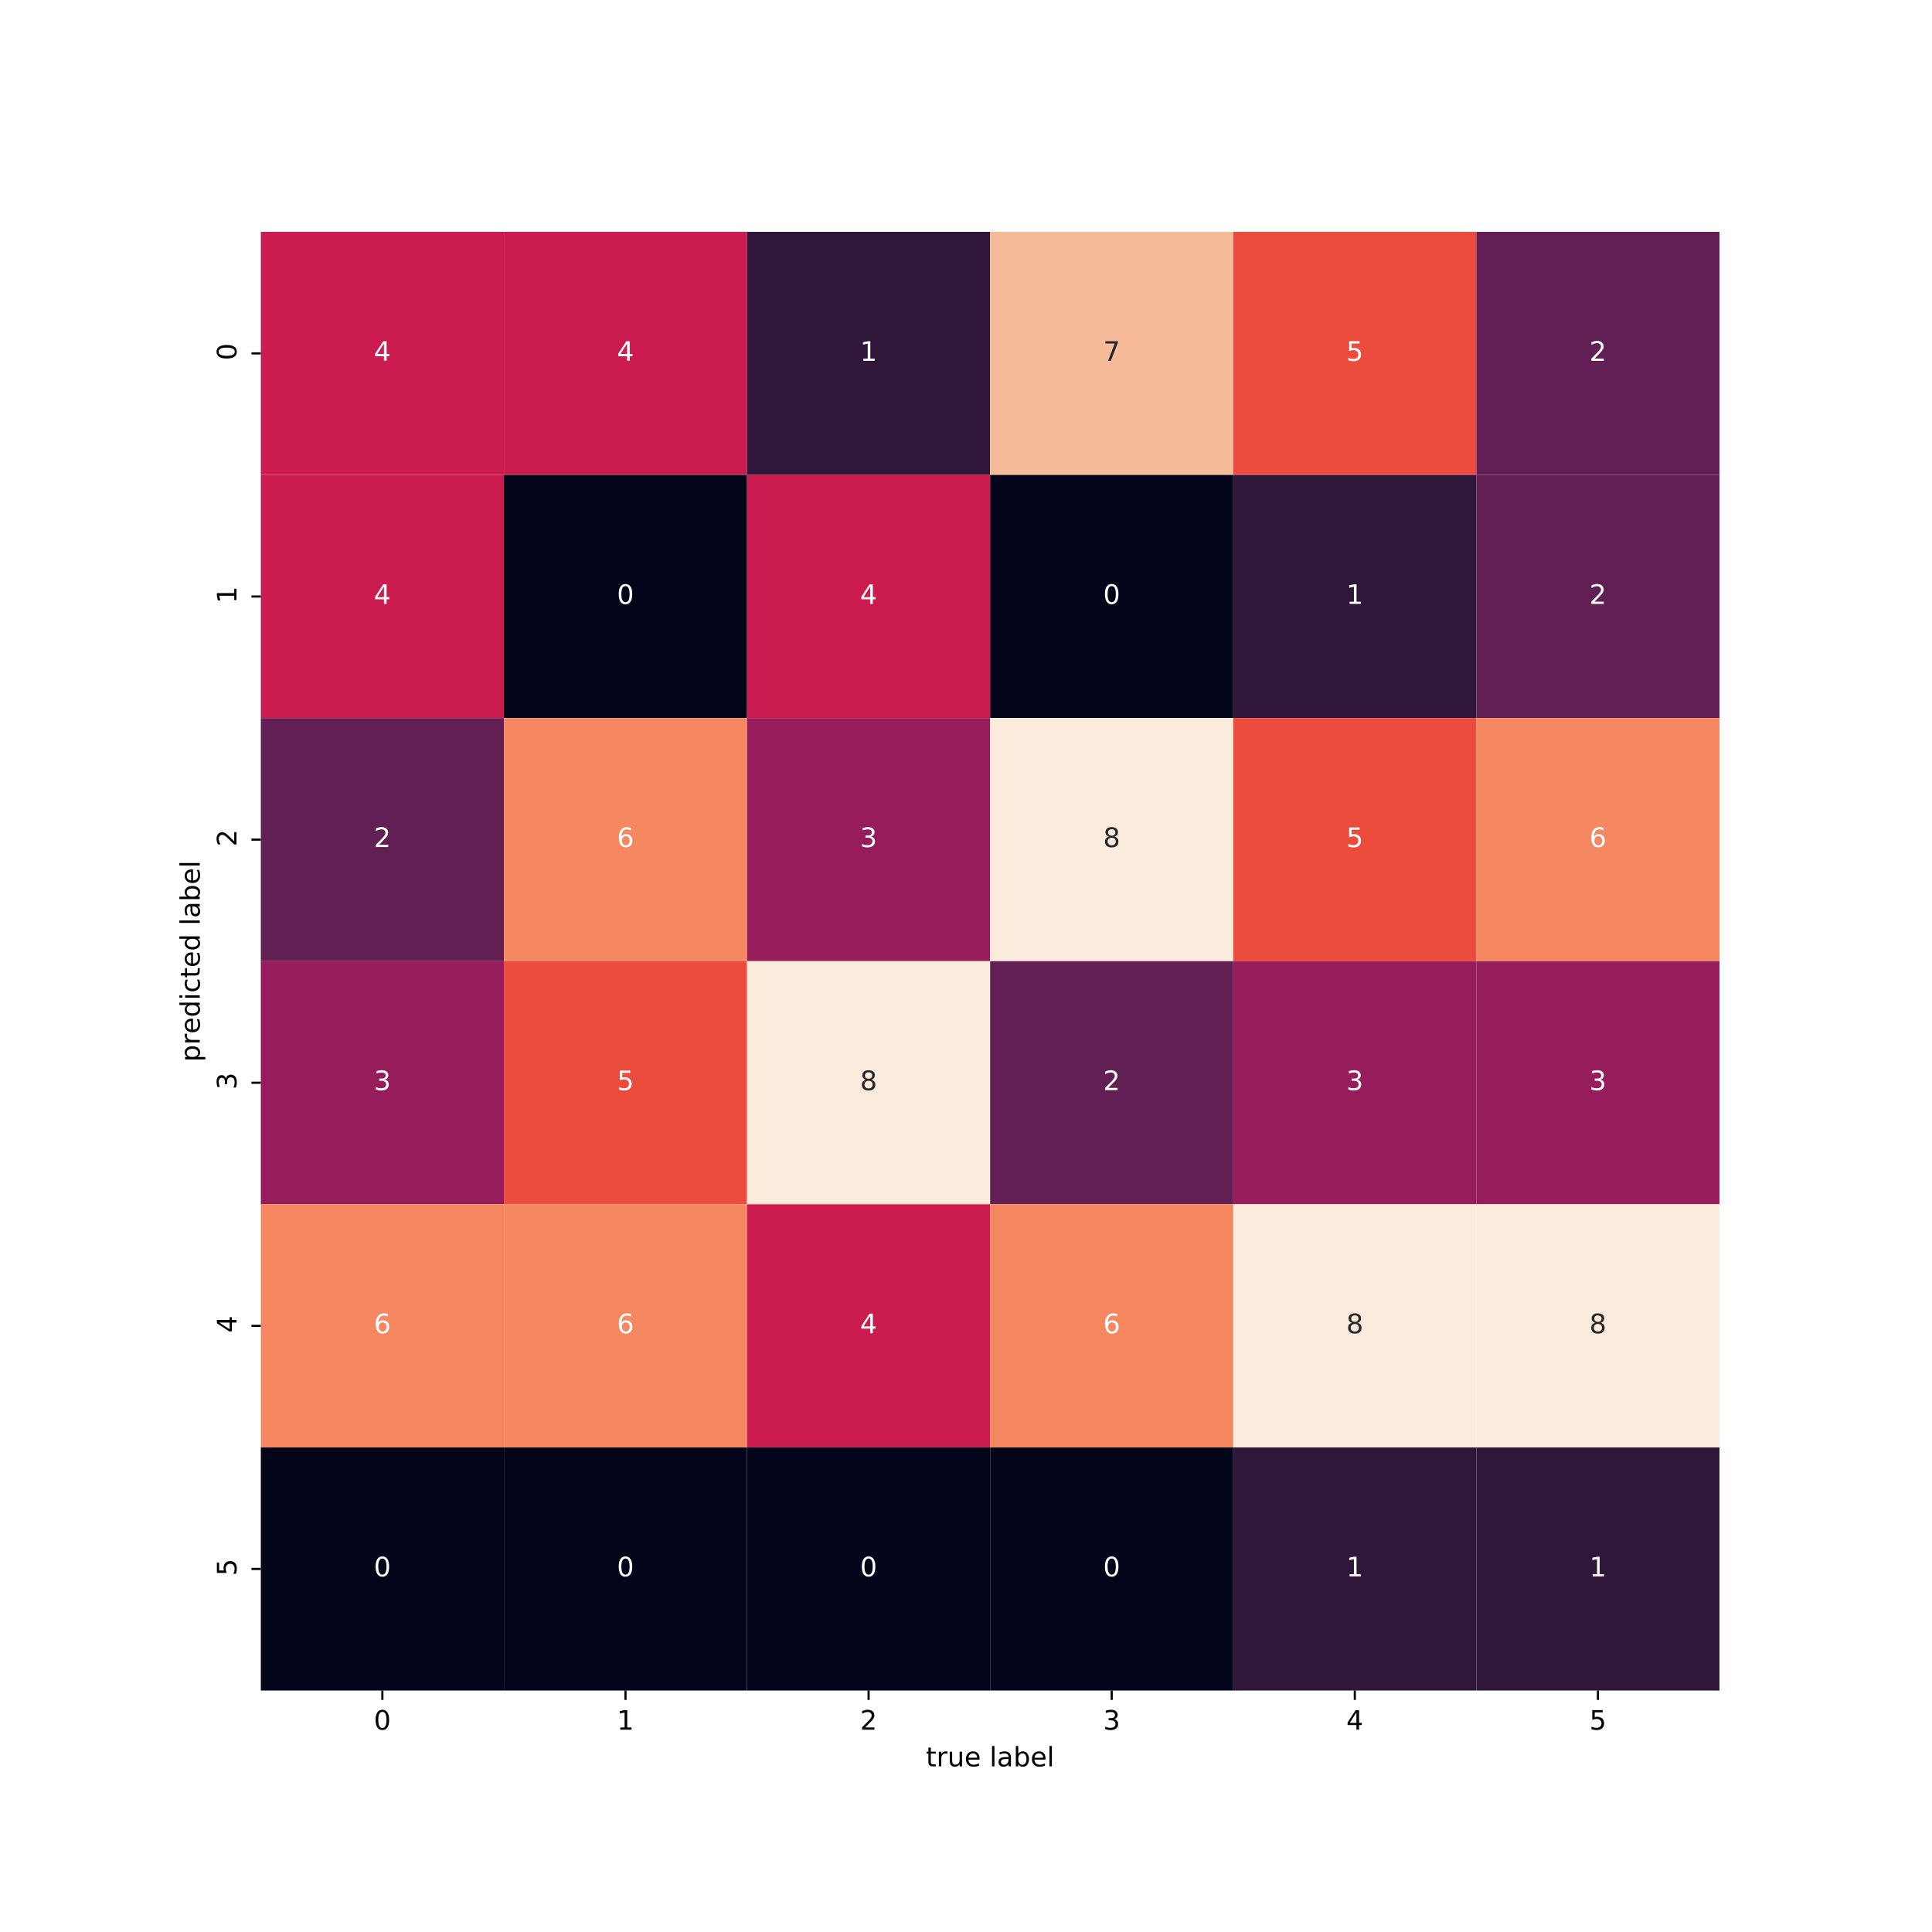 <?xml version="1.0" encoding="utf-8" standalone="no"?>
<!DOCTYPE svg PUBLIC "-//W3C//DTD SVG 1.1//EN"
  "http://www.w3.org/Graphics/SVG/1.1/DTD/svg11.dtd">
<!-- Created with matplotlib (https://matplotlib.org/) -->
<svg height="720pt" version="1.1" viewBox="0 0 720 720" width="720pt" xmlns="http://www.w3.org/2000/svg" xmlns:xlink="http://www.w3.org/1999/xlink">
 <defs>
  <style type="text/css">
*{stroke-linecap:butt;stroke-linejoin:round;}
  </style>
 </defs>
 <g id="figure_1">
  <g id="patch_1">
   <path d="M 0 720 
L 720 720 
L 720 0 
L 0 0 
z
" style="fill:#ffffff;"/>
  </g>
  <g id="axes_1">
   <g id="patch_2">
    <path d="M 97.2 630 
L 640.8 630 
L 640.8 86.4 
L 97.2 86.4 
z
" style="fill:#ffffff;"/>
   </g>
   <g id="QuadMesh_1">
    <path clip-path="url(#p545ae1a849)" d="M 97.2 86.4 
L 187.8 86.4 
L 187.8 177 
L 97.2 177 
L 97.2 86.4 
" style="fill:#cb1b4f;"/>
    <path clip-path="url(#p545ae1a849)" d="M 187.8 86.4 
L 278.4 86.4 
L 278.4 177 
L 187.8 177 
L 187.8 86.4 
" style="fill:#cb1b4f;"/>
    <path clip-path="url(#p545ae1a849)" d="M 278.4 86.4 
L 369 86.4 
L 369 177 
L 278.4 177 
L 278.4 86.4 
" style="fill:#30173a;"/>
    <path clip-path="url(#p545ae1a849)" d="M 369 86.4 
L 459.6 86.4 
L 459.6 177 
L 369 177 
L 369 86.4 
" style="fill:#f6bc99;"/>
    <path clip-path="url(#p545ae1a849)" d="M 459.6 86.4 
L 550.2 86.4 
L 550.2 177 
L 459.6 177 
L 459.6 86.4 
" style="fill:#ec4c3e;"/>
    <path clip-path="url(#p545ae1a849)" d="M 550.2 86.4 
L 640.8 86.4 
L 640.8 177 
L 550.2 177 
L 550.2 86.4 
" style="fill:#611f53;"/>
    <path clip-path="url(#p545ae1a849)" d="M 97.2 177 
L 187.8 177 
L 187.8 267.6 
L 97.2 267.6 
L 97.2 177 
" style="fill:#cb1b4f;"/>
    <path clip-path="url(#p545ae1a849)" d="M 187.8 177 
L 278.4 177 
L 278.4 267.6 
L 187.8 267.6 
L 187.8 177 
" style="fill:#03051a;"/>
    <path clip-path="url(#p545ae1a849)" d="M 278.4 177 
L 369 177 
L 369 267.6 
L 278.4 267.6 
L 278.4 177 
" style="fill:#cb1b4f;"/>
    <path clip-path="url(#p545ae1a849)" d="M 369 177 
L 459.6 177 
L 459.6 267.6 
L 369 267.6 
L 369 177 
" style="fill:#03051a;"/>
    <path clip-path="url(#p545ae1a849)" d="M 459.6 177 
L 550.2 177 
L 550.2 267.6 
L 459.6 267.6 
L 459.6 177 
" style="fill:#30173a;"/>
    <path clip-path="url(#p545ae1a849)" d="M 550.2 177 
L 640.8 177 
L 640.8 267.6 
L 550.2 267.6 
L 550.2 177 
" style="fill:#611f53;"/>
    <path clip-path="url(#p545ae1a849)" d="M 97.2 267.6 
L 187.8 267.6 
L 187.8 358.2 
L 97.2 358.2 
L 97.2 267.6 
" style="fill:#611f53;"/>
    <path clip-path="url(#p545ae1a849)" d="M 187.8 267.6 
L 278.4 267.6 
L 278.4 358.2 
L 187.8 358.2 
L 187.8 267.6 
" style="fill:#f58860;"/>
    <path clip-path="url(#p545ae1a849)" d="M 278.4 267.6 
L 369 267.6 
L 369 358.2 
L 278.4 358.2 
L 278.4 267.6 
" style="fill:#971c5b;"/>
    <path clip-path="url(#p545ae1a849)" d="M 369 267.6 
L 459.6 267.6 
L 459.6 358.2 
L 369 358.2 
L 369 267.6 
" style="fill:#faebdd;"/>
    <path clip-path="url(#p545ae1a849)" d="M 459.6 267.6 
L 550.2 267.6 
L 550.2 358.2 
L 459.6 358.2 
L 459.6 267.6 
" style="fill:#ec4c3e;"/>
    <path clip-path="url(#p545ae1a849)" d="M 550.2 267.6 
L 640.8 267.6 
L 640.8 358.2 
L 550.2 358.2 
L 550.2 267.6 
" style="fill:#f58860;"/>
    <path clip-path="url(#p545ae1a849)" d="M 97.2 358.2 
L 187.8 358.2 
L 187.8 448.8 
L 97.2 448.8 
L 97.2 358.2 
" style="fill:#971c5b;"/>
    <path clip-path="url(#p545ae1a849)" d="M 187.8 358.2 
L 278.4 358.2 
L 278.4 448.8 
L 187.8 448.8 
L 187.8 358.2 
" style="fill:#ec4c3e;"/>
    <path clip-path="url(#p545ae1a849)" d="M 278.4 358.2 
L 369 358.2 
L 369 448.8 
L 278.4 448.8 
L 278.4 358.2 
" style="fill:#faebdd;"/>
    <path clip-path="url(#p545ae1a849)" d="M 369 358.2 
L 459.6 358.2 
L 459.6 448.8 
L 369 448.8 
L 369 358.2 
" style="fill:#611f53;"/>
    <path clip-path="url(#p545ae1a849)" d="M 459.6 358.2 
L 550.2 358.2 
L 550.2 448.8 
L 459.6 448.8 
L 459.6 358.2 
" style="fill:#971c5b;"/>
    <path clip-path="url(#p545ae1a849)" d="M 550.2 358.2 
L 640.8 358.2 
L 640.8 448.8 
L 550.2 448.8 
L 550.2 358.2 
" style="fill:#971c5b;"/>
    <path clip-path="url(#p545ae1a849)" d="M 97.2 448.8 
L 187.8 448.8 
L 187.8 539.4 
L 97.2 539.4 
L 97.2 448.8 
" style="fill:#f58860;"/>
    <path clip-path="url(#p545ae1a849)" d="M 187.8 448.8 
L 278.4 448.8 
L 278.4 539.4 
L 187.8 539.4 
L 187.8 448.8 
" style="fill:#f58860;"/>
    <path clip-path="url(#p545ae1a849)" d="M 278.4 448.8 
L 369 448.8 
L 369 539.4 
L 278.4 539.4 
L 278.4 448.8 
" style="fill:#cb1b4f;"/>
    <path clip-path="url(#p545ae1a849)" d="M 369 448.8 
L 459.6 448.8 
L 459.6 539.4 
L 369 539.4 
L 369 448.8 
" style="fill:#f58860;"/>
    <path clip-path="url(#p545ae1a849)" d="M 459.6 448.8 
L 550.2 448.8 
L 550.2 539.4 
L 459.6 539.4 
L 459.6 448.8 
" style="fill:#faebdd;"/>
    <path clip-path="url(#p545ae1a849)" d="M 550.2 448.8 
L 640.8 448.8 
L 640.8 539.4 
L 550.2 539.4 
L 550.2 448.8 
" style="fill:#faebdd;"/>
    <path clip-path="url(#p545ae1a849)" d="M 97.2 539.4 
L 187.8 539.4 
L 187.8 630 
L 97.2 630 
L 97.2 539.4 
" style="fill:#03051a;"/>
    <path clip-path="url(#p545ae1a849)" d="M 187.8 539.4 
L 278.4 539.4 
L 278.4 630 
L 187.8 630 
L 187.8 539.4 
" style="fill:#03051a;"/>
    <path clip-path="url(#p545ae1a849)" d="M 278.4 539.4 
L 369 539.4 
L 369 630 
L 278.4 630 
L 278.4 539.4 
" style="fill:#03051a;"/>
    <path clip-path="url(#p545ae1a849)" d="M 369 539.4 
L 459.6 539.4 
L 459.6 630 
L 369 630 
L 369 539.4 
" style="fill:#03051a;"/>
    <path clip-path="url(#p545ae1a849)" d="M 459.6 539.4 
L 550.2 539.4 
L 550.2 630 
L 459.6 630 
L 459.6 539.4 
" style="fill:#30173a;"/>
    <path clip-path="url(#p545ae1a849)" d="M 550.2 539.4 
L 640.8 539.4 
L 640.8 630 
L 550.2 630 
L 550.2 539.4 
" style="fill:#30173a;"/>
   </g>
   <g id="matplotlib.axis_1">
    <g id="xtick_1">
     <g id="line2d_1">
      <defs>
       <path d="M 0 0 
L 0 3.5 
" id="m571c3578f9" style="stroke:#000000;stroke-width:0.8;"/>
      </defs>
      <g>
       <use style="stroke:#000000;stroke-width:0.8;" x="142.5" xlink:href="#m571c3578f9" y="630"/>
      </g>
     </g>
     <g id="text_1">
      <!-- 0 -->
      <defs>
       <path d="M 31.781 66.406 
Q 24.172 66.406 20.328 58.906 
Q 16.5 51.422 16.5 36.375 
Q 16.5 21.391 20.328 13.891 
Q 24.172 6.391 31.781 6.391 
Q 39.453 6.391 43.281 13.891 
Q 47.125 21.391 47.125 36.375 
Q 47.125 51.422 43.281 58.906 
Q 39.453 66.406 31.781 66.406 
z
M 31.781 74.219 
Q 44.047 74.219 50.516 64.516 
Q 56.984 54.828 56.984 36.375 
Q 56.984 17.969 50.516 8.266 
Q 44.047 -1.422 31.781 -1.422 
Q 19.531 -1.422 13.062 8.266 
Q 6.594 17.969 6.594 36.375 
Q 6.594 54.828 13.062 64.516 
Q 19.531 74.219 31.781 74.219 
z
" id="DejaVuSans-48"/>
      </defs>
      <g transform="translate(139.319 644.598)scale(0.1 -0.1)">
       <use xlink:href="#DejaVuSans-48"/>
      </g>
     </g>
    </g>
    <g id="xtick_2">
     <g id="line2d_2">
      <g>
       <use style="stroke:#000000;stroke-width:0.8;" x="233.1" xlink:href="#m571c3578f9" y="630"/>
      </g>
     </g>
     <g id="text_2">
      <!-- 1 -->
      <defs>
       <path d="M 12.406 8.297 
L 28.516 8.297 
L 28.516 63.922 
L 10.984 60.406 
L 10.984 69.391 
L 28.422 72.906 
L 38.281 72.906 
L 38.281 8.297 
L 54.391 8.297 
L 54.391 0 
L 12.406 0 
z
" id="DejaVuSans-49"/>
      </defs>
      <g transform="translate(229.919 644.598)scale(0.1 -0.1)">
       <use xlink:href="#DejaVuSans-49"/>
      </g>
     </g>
    </g>
    <g id="xtick_3">
     <g id="line2d_3">
      <g>
       <use style="stroke:#000000;stroke-width:0.8;" x="323.7" xlink:href="#m571c3578f9" y="630"/>
      </g>
     </g>
     <g id="text_3">
      <!-- 2 -->
      <defs>
       <path d="M 19.188 8.297 
L 53.609 8.297 
L 53.609 0 
L 7.328 0 
L 7.328 8.297 
Q 12.938 14.109 22.625 23.891 
Q 32.328 33.688 34.812 36.531 
Q 39.547 41.844 41.422 45.531 
Q 43.312 49.219 43.312 52.781 
Q 43.312 58.594 39.234 62.25 
Q 35.156 65.922 28.609 65.922 
Q 23.969 65.922 18.812 64.312 
Q 13.672 62.703 7.812 59.422 
L 7.812 69.391 
Q 13.766 71.781 18.938 73 
Q 24.125 74.219 28.422 74.219 
Q 39.75 74.219 46.484 68.547 
Q 53.219 62.891 53.219 53.422 
Q 53.219 48.922 51.531 44.891 
Q 49.859 40.875 45.406 35.406 
Q 44.188 33.984 37.641 27.219 
Q 31.109 20.453 19.188 8.297 
z
" id="DejaVuSans-50"/>
      </defs>
      <g transform="translate(320.519 644.598)scale(0.1 -0.1)">
       <use xlink:href="#DejaVuSans-50"/>
      </g>
     </g>
    </g>
    <g id="xtick_4">
     <g id="line2d_4">
      <g>
       <use style="stroke:#000000;stroke-width:0.8;" x="414.3" xlink:href="#m571c3578f9" y="630"/>
      </g>
     </g>
     <g id="text_4">
      <!-- 3 -->
      <defs>
       <path d="M 40.578 39.312 
Q 47.656 37.797 51.625 33 
Q 55.609 28.219 55.609 21.188 
Q 55.609 10.406 48.188 4.484 
Q 40.766 -1.422 27.094 -1.422 
Q 22.516 -1.422 17.656 -0.516 
Q 12.797 0.391 7.625 2.203 
L 7.625 11.719 
Q 11.719 9.328 16.594 8.109 
Q 21.484 6.891 26.812 6.891 
Q 36.078 6.891 40.938 10.547 
Q 45.797 14.203 45.797 21.188 
Q 45.797 27.641 41.281 31.266 
Q 36.766 34.906 28.719 34.906 
L 20.219 34.906 
L 20.219 43.016 
L 29.109 43.016 
Q 36.375 43.016 40.234 45.922 
Q 44.094 48.828 44.094 54.297 
Q 44.094 59.906 40.109 62.906 
Q 36.141 65.922 28.719 65.922 
Q 24.656 65.922 20.016 65.031 
Q 15.375 64.156 9.812 62.312 
L 9.812 71.094 
Q 15.438 72.656 20.344 73.438 
Q 25.25 74.219 29.594 74.219 
Q 40.828 74.219 47.359 69.109 
Q 53.906 64.016 53.906 55.328 
Q 53.906 49.266 50.438 45.094 
Q 46.969 40.922 40.578 39.312 
z
" id="DejaVuSans-51"/>
      </defs>
      <g transform="translate(411.119 644.598)scale(0.1 -0.1)">
       <use xlink:href="#DejaVuSans-51"/>
      </g>
     </g>
    </g>
    <g id="xtick_5">
     <g id="line2d_5">
      <g>
       <use style="stroke:#000000;stroke-width:0.8;" x="504.9" xlink:href="#m571c3578f9" y="630"/>
      </g>
     </g>
     <g id="text_5">
      <!-- 4 -->
      <defs>
       <path d="M 37.797 64.312 
L 12.891 25.391 
L 37.797 25.391 
z
M 35.203 72.906 
L 47.609 72.906 
L 47.609 25.391 
L 58.016 25.391 
L 58.016 17.188 
L 47.609 17.188 
L 47.609 0 
L 37.797 0 
L 37.797 17.188 
L 4.891 17.188 
L 4.891 26.703 
z
" id="DejaVuSans-52"/>
      </defs>
      <g transform="translate(501.719 644.598)scale(0.1 -0.1)">
       <use xlink:href="#DejaVuSans-52"/>
      </g>
     </g>
    </g>
    <g id="xtick_6">
     <g id="line2d_6">
      <g>
       <use style="stroke:#000000;stroke-width:0.8;" x="595.5" xlink:href="#m571c3578f9" y="630"/>
      </g>
     </g>
     <g id="text_6">
      <!-- 5 -->
      <defs>
       <path d="M 10.797 72.906 
L 49.516 72.906 
L 49.516 64.594 
L 19.828 64.594 
L 19.828 46.734 
Q 21.969 47.469 24.109 47.828 
Q 26.266 48.188 28.422 48.188 
Q 40.625 48.188 47.75 41.5 
Q 54.891 34.812 54.891 23.391 
Q 54.891 11.625 47.562 5.094 
Q 40.234 -1.422 26.906 -1.422 
Q 22.312 -1.422 17.547 -0.641 
Q 12.797 0.141 7.719 1.703 
L 7.719 11.625 
Q 12.109 9.234 16.797 8.062 
Q 21.484 6.891 26.703 6.891 
Q 35.156 6.891 40.078 11.328 
Q 45.016 15.766 45.016 23.391 
Q 45.016 31 40.078 35.438 
Q 35.156 39.891 26.703 39.891 
Q 22.75 39.891 18.812 39.016 
Q 14.891 38.141 10.797 36.281 
z
" id="DejaVuSans-53"/>
      </defs>
      <g transform="translate(592.319 644.598)scale(0.1 -0.1)">
       <use xlink:href="#DejaVuSans-53"/>
      </g>
     </g>
    </g>
    <g id="text_7">
     <!-- true label -->
     <defs>
      <path d="M 18.312 70.219 
L 18.312 54.688 
L 36.812 54.688 
L 36.812 47.703 
L 18.312 47.703 
L 18.312 18.016 
Q 18.312 11.328 20.141 9.422 
Q 21.969 7.516 27.594 7.516 
L 36.812 7.516 
L 36.812 0 
L 27.594 0 
Q 17.188 0 13.234 3.875 
Q 9.281 7.766 9.281 18.016 
L 9.281 47.703 
L 2.688 47.703 
L 2.688 54.688 
L 9.281 54.688 
L 9.281 70.219 
z
" id="DejaVuSans-116"/>
      <path d="M 41.109 46.297 
Q 39.594 47.172 37.812 47.578 
Q 36.031 48 33.891 48 
Q 26.266 48 22.188 43.047 
Q 18.109 38.094 18.109 28.812 
L 18.109 0 
L 9.078 0 
L 9.078 54.688 
L 18.109 54.688 
L 18.109 46.188 
Q 20.953 51.172 25.484 53.578 
Q 30.031 56 36.531 56 
Q 37.453 56 38.578 55.875 
Q 39.703 55.766 41.062 55.516 
z
" id="DejaVuSans-114"/>
      <path d="M 8.5 21.578 
L 8.5 54.688 
L 17.484 54.688 
L 17.484 21.922 
Q 17.484 14.156 20.5 10.266 
Q 23.531 6.391 29.594 6.391 
Q 36.859 6.391 41.078 11.031 
Q 45.312 15.672 45.312 23.688 
L 45.312 54.688 
L 54.297 54.688 
L 54.297 0 
L 45.312 0 
L 45.312 8.406 
Q 42.047 3.422 37.719 1 
Q 33.406 -1.422 27.688 -1.422 
Q 18.266 -1.422 13.375 4.438 
Q 8.5 10.297 8.5 21.578 
z
M 31.109 56 
z
" id="DejaVuSans-117"/>
      <path d="M 56.203 29.594 
L 56.203 25.203 
L 14.891 25.203 
Q 15.484 15.922 20.484 11.062 
Q 25.484 6.203 34.422 6.203 
Q 39.594 6.203 44.453 7.469 
Q 49.312 8.734 54.109 11.281 
L 54.109 2.781 
Q 49.266 0.734 44.188 -0.344 
Q 39.109 -1.422 33.891 -1.422 
Q 20.797 -1.422 13.156 6.188 
Q 5.516 13.812 5.516 26.812 
Q 5.516 40.234 12.766 48.109 
Q 20.016 56 32.328 56 
Q 43.359 56 49.781 48.891 
Q 56.203 41.797 56.203 29.594 
z
M 47.219 32.234 
Q 47.125 39.594 43.094 43.984 
Q 39.062 48.391 32.422 48.391 
Q 24.906 48.391 20.391 44.141 
Q 15.875 39.891 15.188 32.172 
z
" id="DejaVuSans-101"/>
      <path id="DejaVuSans-32"/>
      <path d="M 9.422 75.984 
L 18.406 75.984 
L 18.406 0 
L 9.422 0 
z
" id="DejaVuSans-108"/>
      <path d="M 34.281 27.484 
Q 23.391 27.484 19.188 25 
Q 14.984 22.516 14.984 16.5 
Q 14.984 11.719 18.141 8.906 
Q 21.297 6.109 26.703 6.109 
Q 34.188 6.109 38.703 11.406 
Q 43.219 16.703 43.219 25.484 
L 43.219 27.484 
z
M 52.203 31.203 
L 52.203 0 
L 43.219 0 
L 43.219 8.297 
Q 40.141 3.328 35.547 0.953 
Q 30.953 -1.422 24.312 -1.422 
Q 15.922 -1.422 10.953 3.297 
Q 6 8.016 6 15.922 
Q 6 25.141 12.172 29.828 
Q 18.359 34.516 30.609 34.516 
L 43.219 34.516 
L 43.219 35.406 
Q 43.219 41.609 39.141 45 
Q 35.062 48.391 27.688 48.391 
Q 23 48.391 18.547 47.266 
Q 14.109 46.141 10.016 43.891 
L 10.016 52.203 
Q 14.938 54.109 19.578 55.047 
Q 24.219 56 28.609 56 
Q 40.484 56 46.344 49.844 
Q 52.203 43.703 52.203 31.203 
z
" id="DejaVuSans-97"/>
      <path d="M 48.688 27.297 
Q 48.688 37.203 44.609 42.844 
Q 40.531 48.484 33.406 48.484 
Q 26.266 48.484 22.188 42.844 
Q 18.109 37.203 18.109 27.297 
Q 18.109 17.391 22.188 11.75 
Q 26.266 6.109 33.406 6.109 
Q 40.531 6.109 44.609 11.75 
Q 48.688 17.391 48.688 27.297 
z
M 18.109 46.391 
Q 20.953 51.266 25.266 53.625 
Q 29.594 56 35.594 56 
Q 45.562 56 51.781 48.094 
Q 58.016 40.188 58.016 27.297 
Q 58.016 14.406 51.781 6.484 
Q 45.562 -1.422 35.594 -1.422 
Q 29.594 -1.422 25.266 0.953 
Q 20.953 3.328 18.109 8.203 
L 18.109 0 
L 9.078 0 
L 9.078 75.984 
L 18.109 75.984 
z
" id="DejaVuSans-98"/>
     </defs>
     <g transform="translate(345.057 658.277)scale(0.1 -0.1)">
      <use xlink:href="#DejaVuSans-116"/>
      <use x="39.209" xlink:href="#DejaVuSans-114"/>
      <use x="80.322" xlink:href="#DejaVuSans-117"/>
      <use x="143.701" xlink:href="#DejaVuSans-101"/>
      <use x="205.225" xlink:href="#DejaVuSans-32"/>
      <use x="237.012" xlink:href="#DejaVuSans-108"/>
      <use x="264.795" xlink:href="#DejaVuSans-97"/>
      <use x="326.074" xlink:href="#DejaVuSans-98"/>
      <use x="389.551" xlink:href="#DejaVuSans-101"/>
      <use x="451.074" xlink:href="#DejaVuSans-108"/>
     </g>
    </g>
   </g>
   <g id="matplotlib.axis_2">
    <g id="ytick_1">
     <g id="line2d_7">
      <defs>
       <path d="M 0 0 
L -3.5 0 
" id="m1ae96e5fc4" style="stroke:#000000;stroke-width:0.8;"/>
      </defs>
      <g>
       <use style="stroke:#000000;stroke-width:0.8;" x="97.2" xlink:href="#m1ae96e5fc4" y="131.7"/>
      </g>
     </g>
     <g id="text_8">
      <!-- 0 -->
      <g transform="translate(88.12 134.263)rotate(-90)scale(0.1 -0.1)">
       <use xlink:href="#DejaVuSans-48"/>
      </g>
     </g>
    </g>
    <g id="ytick_2">
     <g id="line2d_8">
      <g>
       <use style="stroke:#000000;stroke-width:0.8;" x="97.2" xlink:href="#m1ae96e5fc4" y="222.3"/>
      </g>
     </g>
     <g id="text_9">
      <!-- 1 -->
      <g transform="translate(88.12 224.863)rotate(-90)scale(0.1 -0.1)">
       <use xlink:href="#DejaVuSans-49"/>
      </g>
     </g>
    </g>
    <g id="ytick_3">
     <g id="line2d_9">
      <g>
       <use style="stroke:#000000;stroke-width:0.8;" x="97.2" xlink:href="#m1ae96e5fc4" y="312.9"/>
      </g>
     </g>
     <g id="text_10">
      <!-- 2 -->
      <g transform="translate(88.12 315.463)rotate(-90)scale(0.1 -0.1)">
       <use xlink:href="#DejaVuSans-50"/>
      </g>
     </g>
    </g>
    <g id="ytick_4">
     <g id="line2d_10">
      <g>
       <use style="stroke:#000000;stroke-width:0.8;" x="97.2" xlink:href="#m1ae96e5fc4" y="403.5"/>
      </g>
     </g>
     <g id="text_11">
      <!-- 3 -->
      <g transform="translate(88.12 406.063)rotate(-90)scale(0.1 -0.1)">
       <use xlink:href="#DejaVuSans-51"/>
      </g>
     </g>
    </g>
    <g id="ytick_5">
     <g id="line2d_11">
      <g>
       <use style="stroke:#000000;stroke-width:0.8;" x="97.2" xlink:href="#m1ae96e5fc4" y="494.1"/>
      </g>
     </g>
     <g id="text_12">
      <!-- 4 -->
      <g transform="translate(88.12 496.663)rotate(-90)scale(0.1 -0.1)">
       <use xlink:href="#DejaVuSans-52"/>
      </g>
     </g>
    </g>
    <g id="ytick_6">
     <g id="line2d_12">
      <g>
       <use style="stroke:#000000;stroke-width:0.8;" x="97.2" xlink:href="#m1ae96e5fc4" y="584.7"/>
      </g>
     </g>
     <g id="text_13">
      <!-- 5 -->
      <g transform="translate(88.12 587.263)rotate(-90)scale(0.1 -0.1)">
       <use xlink:href="#DejaVuSans-53"/>
      </g>
     </g>
    </g>
    <g id="text_14">
     <!-- predicted label -->
     <defs>
      <path d="M 18.109 8.203 
L 18.109 -20.797 
L 9.078 -20.797 
L 9.078 54.688 
L 18.109 54.688 
L 18.109 46.391 
Q 20.953 51.266 25.266 53.625 
Q 29.594 56 35.594 56 
Q 45.562 56 51.781 48.094 
Q 58.016 40.188 58.016 27.297 
Q 58.016 14.406 51.781 6.484 
Q 45.562 -1.422 35.594 -1.422 
Q 29.594 -1.422 25.266 0.953 
Q 20.953 3.328 18.109 8.203 
z
M 48.688 27.297 
Q 48.688 37.203 44.609 42.844 
Q 40.531 48.484 33.406 48.484 
Q 26.266 48.484 22.188 42.844 
Q 18.109 37.203 18.109 27.297 
Q 18.109 17.391 22.188 11.75 
Q 26.266 6.109 33.406 6.109 
Q 40.531 6.109 44.609 11.75 
Q 48.688 17.391 48.688 27.297 
z
" id="DejaVuSans-112"/>
      <path d="M 45.406 46.391 
L 45.406 75.984 
L 54.391 75.984 
L 54.391 0 
L 45.406 0 
L 45.406 8.203 
Q 42.578 3.328 38.25 0.953 
Q 33.938 -1.422 27.875 -1.422 
Q 17.969 -1.422 11.734 6.484 
Q 5.516 14.406 5.516 27.297 
Q 5.516 40.188 11.734 48.094 
Q 17.969 56 27.875 56 
Q 33.938 56 38.25 53.625 
Q 42.578 51.266 45.406 46.391 
z
M 14.797 27.297 
Q 14.797 17.391 18.875 11.75 
Q 22.953 6.109 30.078 6.109 
Q 37.203 6.109 41.297 11.75 
Q 45.406 17.391 45.406 27.297 
Q 45.406 37.203 41.297 42.844 
Q 37.203 48.484 30.078 48.484 
Q 22.953 48.484 18.875 42.844 
Q 14.797 37.203 14.797 27.297 
z
" id="DejaVuSans-100"/>
      <path d="M 9.422 54.688 
L 18.406 54.688 
L 18.406 0 
L 9.422 0 
z
M 9.422 75.984 
L 18.406 75.984 
L 18.406 64.594 
L 9.422 64.594 
z
" id="DejaVuSans-105"/>
      <path d="M 48.781 52.594 
L 48.781 44.188 
Q 44.969 46.297 41.141 47.344 
Q 37.312 48.391 33.406 48.391 
Q 24.656 48.391 19.812 42.844 
Q 14.984 37.312 14.984 27.297 
Q 14.984 17.281 19.812 11.734 
Q 24.656 6.203 33.406 6.203 
Q 37.312 6.203 41.141 7.25 
Q 44.969 8.297 48.781 10.406 
L 48.781 2.094 
Q 45.016 0.344 40.984 -0.531 
Q 36.969 -1.422 32.422 -1.422 
Q 20.062 -1.422 12.781 6.344 
Q 5.516 14.109 5.516 27.297 
Q 5.516 40.672 12.859 48.328 
Q 20.219 56 33.016 56 
Q 37.156 56 41.109 55.141 
Q 45.062 54.297 48.781 52.594 
z
" id="DejaVuSans-99"/>
     </defs>
     <g transform="translate(74.442 395.71)rotate(-90)scale(0.1 -0.1)">
      <use xlink:href="#DejaVuSans-112"/>
      <use x="63.477" xlink:href="#DejaVuSans-114"/>
      <use x="104.559" xlink:href="#DejaVuSans-101"/>
      <use x="166.082" xlink:href="#DejaVuSans-100"/>
      <use x="229.559" xlink:href="#DejaVuSans-105"/>
      <use x="257.342" xlink:href="#DejaVuSans-99"/>
      <use x="312.322" xlink:href="#DejaVuSans-116"/>
      <use x="351.531" xlink:href="#DejaVuSans-101"/>
      <use x="413.055" xlink:href="#DejaVuSans-100"/>
      <use x="476.531" xlink:href="#DejaVuSans-32"/>
      <use x="508.318" xlink:href="#DejaVuSans-108"/>
      <use x="536.102" xlink:href="#DejaVuSans-97"/>
      <use x="597.381" xlink:href="#DejaVuSans-98"/>
      <use x="660.857" xlink:href="#DejaVuSans-101"/>
      <use x="722.381" xlink:href="#DejaVuSans-108"/>
     </g>
    </g>
   </g>
   <g id="text_15">
    <!-- 4 -->
    <g style="fill:#ffffff;" transform="translate(139.319 134.459)scale(0.1 -0.1)">
     <use xlink:href="#DejaVuSans-52"/>
    </g>
   </g>
   <g id="text_16">
    <!-- 4 -->
    <g style="fill:#ffffff;" transform="translate(229.919 134.459)scale(0.1 -0.1)">
     <use xlink:href="#DejaVuSans-52"/>
    </g>
   </g>
   <g id="text_17">
    <!-- 1 -->
    <g style="fill:#ffffff;" transform="translate(320.519 134.459)scale(0.1 -0.1)">
     <use xlink:href="#DejaVuSans-49"/>
    </g>
   </g>
   <g id="text_18">
    <!-- 7 -->
    <defs>
     <path d="M 8.203 72.906 
L 55.078 72.906 
L 55.078 68.703 
L 28.609 0 
L 18.312 0 
L 43.219 64.594 
L 8.203 64.594 
z
" id="DejaVuSans-55"/>
    </defs>
    <g style="fill:#262626;" transform="translate(411.119 134.459)scale(0.1 -0.1)">
     <use xlink:href="#DejaVuSans-55"/>
    </g>
   </g>
   <g id="text_19">
    <!-- 5 -->
    <g style="fill:#ffffff;" transform="translate(501.719 134.459)scale(0.1 -0.1)">
     <use xlink:href="#DejaVuSans-53"/>
    </g>
   </g>
   <g id="text_20">
    <!-- 2 -->
    <g style="fill:#ffffff;" transform="translate(592.319 134.459)scale(0.1 -0.1)">
     <use xlink:href="#DejaVuSans-50"/>
    </g>
   </g>
   <g id="text_21">
    <!-- 4 -->
    <g style="fill:#ffffff;" transform="translate(139.319 225.059)scale(0.1 -0.1)">
     <use xlink:href="#DejaVuSans-52"/>
    </g>
   </g>
   <g id="text_22">
    <!-- 0 -->
    <g style="fill:#ffffff;" transform="translate(229.919 225.059)scale(0.1 -0.1)">
     <use xlink:href="#DejaVuSans-48"/>
    </g>
   </g>
   <g id="text_23">
    <!-- 4 -->
    <g style="fill:#ffffff;" transform="translate(320.519 225.059)scale(0.1 -0.1)">
     <use xlink:href="#DejaVuSans-52"/>
    </g>
   </g>
   <g id="text_24">
    <!-- 0 -->
    <g style="fill:#ffffff;" transform="translate(411.119 225.059)scale(0.1 -0.1)">
     <use xlink:href="#DejaVuSans-48"/>
    </g>
   </g>
   <g id="text_25">
    <!-- 1 -->
    <g style="fill:#ffffff;" transform="translate(501.719 225.059)scale(0.1 -0.1)">
     <use xlink:href="#DejaVuSans-49"/>
    </g>
   </g>
   <g id="text_26">
    <!-- 2 -->
    <g style="fill:#ffffff;" transform="translate(592.319 225.059)scale(0.1 -0.1)">
     <use xlink:href="#DejaVuSans-50"/>
    </g>
   </g>
   <g id="text_27">
    <!-- 2 -->
    <g style="fill:#ffffff;" transform="translate(139.319 315.659)scale(0.1 -0.1)">
     <use xlink:href="#DejaVuSans-50"/>
    </g>
   </g>
   <g id="text_28">
    <!-- 6 -->
    <defs>
     <path d="M 33.016 40.375 
Q 26.375 40.375 22.484 35.828 
Q 18.609 31.297 18.609 23.391 
Q 18.609 15.531 22.484 10.953 
Q 26.375 6.391 33.016 6.391 
Q 39.656 6.391 43.531 10.953 
Q 47.406 15.531 47.406 23.391 
Q 47.406 31.297 43.531 35.828 
Q 39.656 40.375 33.016 40.375 
z
M 52.594 71.297 
L 52.594 62.312 
Q 48.875 64.062 45.094 64.984 
Q 41.312 65.922 37.594 65.922 
Q 27.828 65.922 22.672 59.328 
Q 17.531 52.734 16.797 39.406 
Q 19.672 43.656 24.016 45.922 
Q 28.375 48.188 33.594 48.188 
Q 44.578 48.188 50.953 41.516 
Q 57.328 34.859 57.328 23.391 
Q 57.328 12.156 50.688 5.359 
Q 44.047 -1.422 33.016 -1.422 
Q 20.359 -1.422 13.672 8.266 
Q 6.984 17.969 6.984 36.375 
Q 6.984 53.656 15.188 63.938 
Q 23.391 74.219 37.203 74.219 
Q 40.922 74.219 44.703 73.484 
Q 48.484 72.75 52.594 71.297 
z
" id="DejaVuSans-54"/>
    </defs>
    <g style="fill:#ffffff;" transform="translate(229.919 315.659)scale(0.1 -0.1)">
     <use xlink:href="#DejaVuSans-54"/>
    </g>
   </g>
   <g id="text_29">
    <!-- 3 -->
    <g style="fill:#ffffff;" transform="translate(320.519 315.659)scale(0.1 -0.1)">
     <use xlink:href="#DejaVuSans-51"/>
    </g>
   </g>
   <g id="text_30">
    <!-- 8 -->
    <defs>
     <path d="M 31.781 34.625 
Q 24.75 34.625 20.719 30.859 
Q 16.703 27.094 16.703 20.516 
Q 16.703 13.922 20.719 10.156 
Q 24.75 6.391 31.781 6.391 
Q 38.812 6.391 42.859 10.172 
Q 46.922 13.969 46.922 20.516 
Q 46.922 27.094 42.891 30.859 
Q 38.875 34.625 31.781 34.625 
z
M 21.922 38.812 
Q 15.578 40.375 12.031 44.719 
Q 8.5 49.078 8.5 55.328 
Q 8.5 64.062 14.719 69.141 
Q 20.953 74.219 31.781 74.219 
Q 42.672 74.219 48.875 69.141 
Q 55.078 64.062 55.078 55.328 
Q 55.078 49.078 51.531 44.719 
Q 48 40.375 41.703 38.812 
Q 48.828 37.156 52.797 32.312 
Q 56.781 27.484 56.781 20.516 
Q 56.781 9.906 50.312 4.234 
Q 43.844 -1.422 31.781 -1.422 
Q 19.734 -1.422 13.25 4.234 
Q 6.781 9.906 6.781 20.516 
Q 6.781 27.484 10.781 32.312 
Q 14.797 37.156 21.922 38.812 
z
M 18.312 54.391 
Q 18.312 48.734 21.844 45.562 
Q 25.391 42.391 31.781 42.391 
Q 38.141 42.391 41.719 45.562 
Q 45.312 48.734 45.312 54.391 
Q 45.312 60.062 41.719 63.234 
Q 38.141 66.406 31.781 66.406 
Q 25.391 66.406 21.844 63.234 
Q 18.312 60.062 18.312 54.391 
z
" id="DejaVuSans-56"/>
    </defs>
    <g style="fill:#262626;" transform="translate(411.119 315.659)scale(0.1 -0.1)">
     <use xlink:href="#DejaVuSans-56"/>
    </g>
   </g>
   <g id="text_31">
    <!-- 5 -->
    <g style="fill:#ffffff;" transform="translate(501.719 315.659)scale(0.1 -0.1)">
     <use xlink:href="#DejaVuSans-53"/>
    </g>
   </g>
   <g id="text_32">
    <!-- 6 -->
    <g style="fill:#ffffff;" transform="translate(592.319 315.659)scale(0.1 -0.1)">
     <use xlink:href="#DejaVuSans-54"/>
    </g>
   </g>
   <g id="text_33">
    <!-- 3 -->
    <g style="fill:#ffffff;" transform="translate(139.319 406.259)scale(0.1 -0.1)">
     <use xlink:href="#DejaVuSans-51"/>
    </g>
   </g>
   <g id="text_34">
    <!-- 5 -->
    <g style="fill:#ffffff;" transform="translate(229.919 406.259)scale(0.1 -0.1)">
     <use xlink:href="#DejaVuSans-53"/>
    </g>
   </g>
   <g id="text_35">
    <!-- 8 -->
    <g style="fill:#262626;" transform="translate(320.519 406.259)scale(0.1 -0.1)">
     <use xlink:href="#DejaVuSans-56"/>
    </g>
   </g>
   <g id="text_36">
    <!-- 2 -->
    <g style="fill:#ffffff;" transform="translate(411.119 406.259)scale(0.1 -0.1)">
     <use xlink:href="#DejaVuSans-50"/>
    </g>
   </g>
   <g id="text_37">
    <!-- 3 -->
    <g style="fill:#ffffff;" transform="translate(501.719 406.259)scale(0.1 -0.1)">
     <use xlink:href="#DejaVuSans-51"/>
    </g>
   </g>
   <g id="text_38">
    <!-- 3 -->
    <g style="fill:#ffffff;" transform="translate(592.319 406.259)scale(0.1 -0.1)">
     <use xlink:href="#DejaVuSans-51"/>
    </g>
   </g>
   <g id="text_39">
    <!-- 6 -->
    <g style="fill:#ffffff;" transform="translate(139.319 496.859)scale(0.1 -0.1)">
     <use xlink:href="#DejaVuSans-54"/>
    </g>
   </g>
   <g id="text_40">
    <!-- 6 -->
    <g style="fill:#ffffff;" transform="translate(229.919 496.859)scale(0.1 -0.1)">
     <use xlink:href="#DejaVuSans-54"/>
    </g>
   </g>
   <g id="text_41">
    <!-- 4 -->
    <g style="fill:#ffffff;" transform="translate(320.519 496.859)scale(0.1 -0.1)">
     <use xlink:href="#DejaVuSans-52"/>
    </g>
   </g>
   <g id="text_42">
    <!-- 6 -->
    <g style="fill:#ffffff;" transform="translate(411.119 496.859)scale(0.1 -0.1)">
     <use xlink:href="#DejaVuSans-54"/>
    </g>
   </g>
   <g id="text_43">
    <!-- 8 -->
    <g style="fill:#262626;" transform="translate(501.719 496.859)scale(0.1 -0.1)">
     <use xlink:href="#DejaVuSans-56"/>
    </g>
   </g>
   <g id="text_44">
    <!-- 8 -->
    <g style="fill:#262626;" transform="translate(592.319 496.859)scale(0.1 -0.1)">
     <use xlink:href="#DejaVuSans-56"/>
    </g>
   </g>
   <g id="text_45">
    <!-- 0 -->
    <g style="fill:#ffffff;" transform="translate(139.319 587.459)scale(0.1 -0.1)">
     <use xlink:href="#DejaVuSans-48"/>
    </g>
   </g>
   <g id="text_46">
    <!-- 0 -->
    <g style="fill:#ffffff;" transform="translate(229.919 587.459)scale(0.1 -0.1)">
     <use xlink:href="#DejaVuSans-48"/>
    </g>
   </g>
   <g id="text_47">
    <!-- 0 -->
    <g style="fill:#ffffff;" transform="translate(320.519 587.459)scale(0.1 -0.1)">
     <use xlink:href="#DejaVuSans-48"/>
    </g>
   </g>
   <g id="text_48">
    <!-- 0 -->
    <g style="fill:#ffffff;" transform="translate(411.119 587.459)scale(0.1 -0.1)">
     <use xlink:href="#DejaVuSans-48"/>
    </g>
   </g>
   <g id="text_49">
    <!-- 1 -->
    <g style="fill:#ffffff;" transform="translate(501.719 587.459)scale(0.1 -0.1)">
     <use xlink:href="#DejaVuSans-49"/>
    </g>
   </g>
   <g id="text_50">
    <!-- 1 -->
    <g style="fill:#ffffff;" transform="translate(592.319 587.459)scale(0.1 -0.1)">
     <use xlink:href="#DejaVuSans-49"/>
    </g>
   </g>
  </g>
 </g>
 <defs>
  <clipPath id="p545ae1a849">
   <rect height="543.6" width="543.6" x="97.2" y="86.4"/>
  </clipPath>
 </defs>
</svg>
